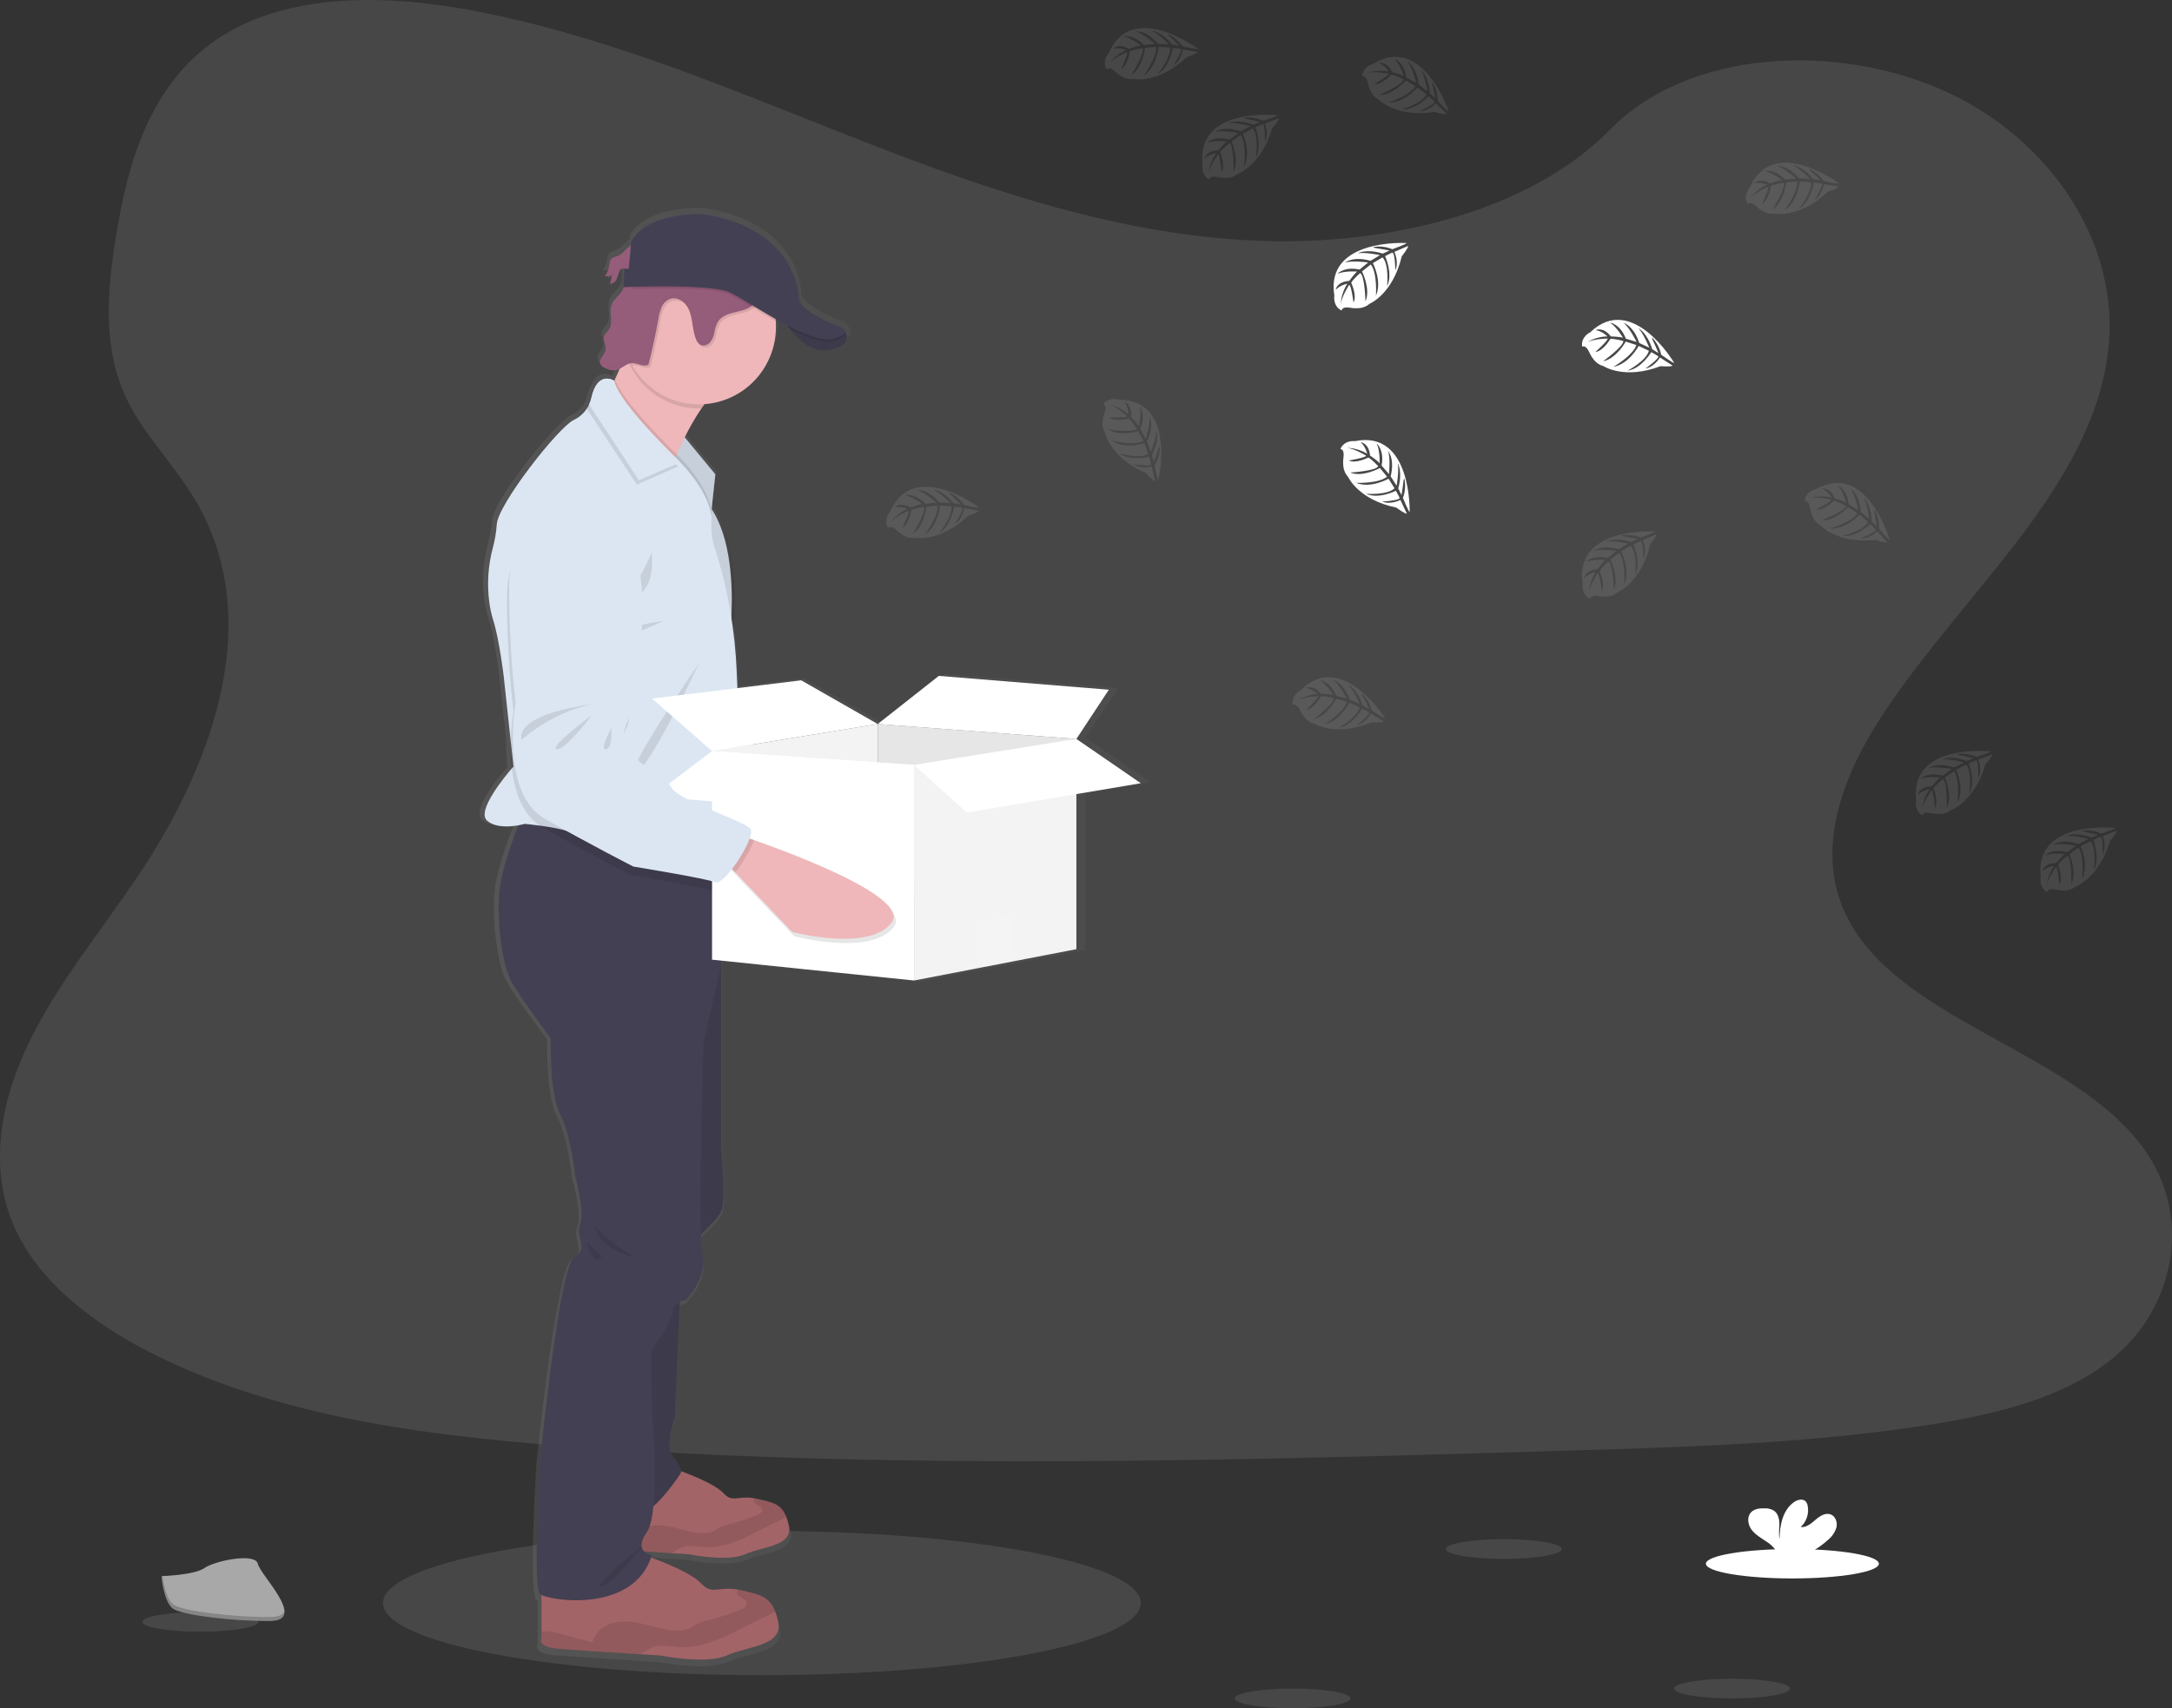 <svg width="178" height="140" viewBox="0 0 178 140" fill="none" xmlns="http://www.w3.org/2000/svg">
<rect x="0" y="0" width="178" height="140" fill="#333333" stroke="none"/>
<g clip-path="url(#clip0_186_2030)">
<path opacity="0.1" d="M62.44 137.288C79.588 137.288 93.489 134.641 93.489 131.376C93.489 128.11 79.588 125.463 62.44 125.463C45.291 125.463 31.39 128.11 31.39 131.376C31.39 134.641 45.291 137.288 62.44 137.288Z" fill="white"/>
<path opacity="0.1" d="M103.418 19.744C92.007 19.347 81.138 15.643 70.76 11.592C60.382 7.54 50.103 3.053 38.965 0.907C31.801 -0.474 23.608 -0.671 17.837 3.186C12.281 6.908 10.486 13.315 9.522 19.264C8.795 23.741 8.368 28.453 10.357 32.645C11.74 35.555 14.191 38.001 15.887 40.789C21.788 50.487 17.616 62.446 11.223 71.916C8.226 76.357 4.743 80.6 2.428 85.323C0.113 90.047 -0.957 95.477 1.069 100.308C3.075 105.093 7.859 108.681 13.041 111.206C23.565 116.337 35.962 117.804 48.059 118.637C74.83 120.477 101.741 119.681 128.582 118.882C138.516 118.588 148.492 118.288 158.263 116.745C163.69 115.887 169.292 114.526 173.233 111.24C178.233 107.07 179.473 100.009 176.121 94.78C170.5 86.007 154.963 83.829 151.029 74.417C148.867 69.234 151.087 63.464 154.231 58.659C160.973 48.349 172.274 39.305 172.868 27.523C173.277 19.431 167.844 11.326 159.445 7.496C150.641 3.482 138.431 3.987 131.939 10.631C125.248 17.465 113.495 20.097 103.418 19.744Z" fill="white"/>
<path d="M94.351 64.112L88.951 60.452L91.675 56.376L77.411 55.232L72.285 59.217L65.869 55.601L60.518 56.248L60.454 54.83C60.388 53.352 60.24 51.879 60.012 50.417C60.035 49.974 60.05 49.465 60.049 48.912C60.049 46.582 59.735 43.493 58.356 41.433L58.673 38.566L56.099 35.508C56.513 34.681 56.984 33.883 57.51 33.123C57.598 32.995 57.686 32.871 57.781 32.751C61.122 32.508 63.758 29.747 63.758 26.37C63.758 26.214 63.758 26.058 63.741 25.904C63.741 25.842 63.728 25.778 63.721 25.716C64.047 25.894 64.377 26.071 64.707 26.248C64.769 26.337 64.839 26.425 64.917 26.53L64.933 26.549L65.031 26.672L65.063 26.709C65.098 26.751 65.135 26.792 65.172 26.835L65.197 26.863C65.291 26.968 65.389 27.074 65.495 27.179C65.508 27.189 65.519 27.2 65.53 27.212L65.663 27.336L65.7 27.37C65.812 27.471 65.932 27.569 66.052 27.661L66.091 27.689L66.243 27.794L66.292 27.826C66.35 27.861 66.41 27.898 66.468 27.932L66.49 27.944C66.558 27.981 66.629 28.017 66.699 28.05L66.735 28.065C66.795 28.091 66.853 28.116 66.911 28.139L66.966 28.159C67.027 28.18 67.087 28.199 67.151 28.217L67.189 28.228C67.267 28.247 67.345 28.263 67.424 28.276H67.433C67.507 28.288 67.583 28.296 67.659 28.299H67.71C67.777 28.302 67.845 28.302 67.912 28.299H67.957C68.041 28.294 68.125 28.284 68.209 28.268C68.603 28.216 68.982 28.08 69.319 27.868C69.405 27.81 69.482 27.739 69.545 27.657C69.898 27.193 69.51 26.684 69.51 26.684C69.372 26.354 68.48 26.122 68.48 26.122C68.48 26.122 65.659 24.938 65.659 23.995C65.659 23.053 64.954 18.161 57.674 17.043C57.674 17.043 52.938 16.775 51.606 19.324L51.578 19.621C51.187 19.868 50.862 20.362 50.476 20.508C50.309 20.544 50.149 20.603 49.998 20.685V20.651C49.954 20.69 49.917 20.738 49.891 20.791C49.808 20.957 49.758 21.138 49.745 21.323C49.705 21.549 49.627 21.767 49.514 21.966C49.482 22.023 49.447 22.077 49.408 22.129L49.378 22.177C49.583 22.193 49.788 22.16 49.977 22.08C49.947 22.322 49.888 22.56 49.801 22.789C49.913 22.792 50.024 22.763 50.12 22.706C50.216 22.648 50.294 22.563 50.344 22.462V22.448L50.367 22.416C50.411 22.334 50.448 22.248 50.476 22.159L50.457 22.181C50.492 22.066 50.524 21.948 50.563 21.835C50.581 21.771 50.61 21.711 50.649 21.658C50.696 21.61 50.754 21.574 50.817 21.553C50.88 21.532 50.948 21.526 51.014 21.535L50.942 23.072H50.974C50.931 23.184 50.879 23.292 50.818 23.395C50.568 23.802 50.113 24.081 49.946 24.527C49.873 24.743 49.846 24.971 49.864 25.197C49.864 25.33 49.88 25.465 49.891 25.598V25.587C49.916 25.942 49.923 26.278 49.732 26.564C49.602 26.759 49.392 26.906 49.32 27.127C49.3 27.189 49.291 27.254 49.293 27.319C49.307 27.513 49.348 27.704 49.413 27.887C49.414 27.884 49.414 27.88 49.413 27.877C49.457 28.012 49.467 28.155 49.443 28.295C49.364 28.65 48.935 28.946 48.956 29.284C48.955 29.329 48.962 29.373 48.976 29.415C49.058 29.581 49.201 29.707 49.374 29.77C49.646 29.925 49.958 29.994 50.27 29.968C50.387 29.947 50.5 29.908 50.605 29.853C50.482 30.138 50.355 30.42 50.226 30.688C50.207 30.73 50.185 30.773 50.164 30.815C50.164 30.815 49.075 30.083 48.456 31.576C48.275 31.886 48.146 32.223 48.073 32.575C48.042 32.716 47.998 32.854 47.943 32.986C47.668 33.454 47.257 33.825 46.765 34.05C45.502 34.631 40.403 41.024 40.313 42.679C40.269 43.325 40.16 43.965 39.989 44.59C39.587 46.06 39.484 47.596 39.686 49.107C39.749 49.596 39.853 50.078 39.998 50.548C40.539 52.202 40.901 55.287 40.901 55.287L41.486 60.643C41.464 61.383 41.496 62.122 41.581 62.857C40.983 63.543 38.584 66.401 39.501 67.18C40.206 67.793 41.44 67.692 42.133 67.566C41.549 69.017 40.631 71.541 40.509 73.275C40.333 75.839 40.811 79.237 41.567 80.541C42.323 81.845 44.845 85.192 44.845 85.192C44.845 85.192 44.727 89.782 45.628 91.45C46.529 93.117 46.892 96.577 46.892 96.577C46.892 96.577 47.733 99.498 47.311 100.572C46.89 101.646 48.093 102.539 46.83 103.253C45.568 103.967 43.953 120.065 43.953 120.065C43.953 120.065 43.302 130.616 43.953 131.153C43.987 131.178 44.025 131.2 44.064 131.218V134.763C44.064 134.763 43.612 135.507 45.448 135.658C46.705 135.759 50.268 135.988 52.382 136.121L54.02 136.223C54.02 136.223 57.899 137 59.613 136.223C61.327 135.447 64.365 135.465 63.913 133.414C63.854 133.135 63.773 132.861 63.674 132.594C63.178 131.321 62.337 131.176 60.787 130.821C60.697 130.802 60.611 130.784 60.532 130.77C58.899 130.485 58.363 131.249 57.448 130.254C56.653 129.395 54.121 128.432 53.259 128.128C53.28 128.064 53.306 128.002 53.327 127.936C53.083 127.894 52.856 127.783 52.673 127.615L55.01 127.764L56.401 127.851C56.401 127.851 59.698 128.512 61.161 127.851C62.625 127.19 65.199 127.208 64.814 125.466C64.764 125.228 64.696 124.995 64.612 124.767C64.19 123.686 63.474 123.567 62.157 123.268C62.082 123.252 62.011 123.236 61.941 123.224C60.553 122.981 60.098 123.629 59.32 122.786C58.654 122.066 56.55 121.26 55.794 120.985C55.794 120.592 55.265 120.032 54.932 119.47C54.541 118.814 55.263 116.519 55.263 116.519L55.676 106.996C55.833 106.926 55.999 106.878 56.17 106.854C56.17 106.854 58.035 105.064 57.614 103.157C57.528 102.581 57.483 101.998 57.48 101.415C58.093 100.843 58.938 99.997 59.178 99.476C59.569 98.627 59.178 94.514 59.178 94.514V78.785L62.298 79.102L65.13 79.394L65.992 79.483L68.824 79.77L75.332 80.431L81.196 79.315L83.733 78.832L88.951 77.84V65.008L94.351 64.112ZM51.398 21.592L51.035 21.553C51.155 21.559 51.282 21.582 51.398 21.592Z" fill="url(#paint0_linear_186_2030)"/>
<path d="M81.693 72.443C79.93 74.979 73.592 73.636 73.592 73.636L68.679 69.015L68.018 68.39L69.127 66.022C69.127 66.022 69.48 66.119 70.085 66.293C73.26 67.22 83.181 70.311 81.693 72.443Z" fill="#EFB7B9"/>
<path opacity="0.1" d="M70.081 66.293C69.864 67.052 69.27 68.188 68.679 69.015L68.018 68.39L69.127 66.022C69.127 66.022 69.483 66.119 70.081 66.293Z" fill="black"/>
<path d="M53.234 39.592C53.234 39.592 48.706 41.61 48.928 46.567C49.088 49.761 49.434 52.942 49.965 56.095C49.965 56.095 49.039 63.555 52.894 65.478C56.748 67.401 60.315 68.982 60.315 68.982C60.315 68.982 66.345 69.634 67.094 69.903C67.844 70.173 70.185 66.054 69.753 65.412C69.321 64.771 63.786 63.426 63.081 62.355C62.376 61.285 60.745 60.623 60.745 60.623C60.745 60.623 59.061 59.599 58.947 58.674C58.832 57.749 59.276 57.059 59.389 56.654C59.502 56.248 59.788 52.329 59.788 52.329C59.788 52.329 61.688 38.381 53.234 39.592Z" fill="#DCE6F2"/>
<path opacity="0.1" d="M56.222 55.892C56.222 55.892 50.011 56.937 50.612 59.123C50.612 59.123 52.867 56.764 56.222 55.892Z" fill="black"/>
<path opacity="0.1" d="M56.27 56.776C56.27 56.776 52.855 59.578 53.523 59.721C54.191 59.865 56.27 56.776 56.27 56.776Z" fill="black"/>
<path opacity="0.1" d="M57.912 57.752C57.912 57.752 56.997 59.636 57.559 59.509C58.121 59.381 57.912 57.752 57.912 57.752Z" fill="black"/>
<path opacity="0.1" d="M70.31 66.494L69.933 66.386C70.04 66.031 70.07 65.744 69.982 65.611C69.55 64.969 64.019 63.626 63.316 62.554C62.612 61.482 60.98 60.822 60.98 60.822C60.98 60.822 59.296 59.798 59.181 58.873C59.066 57.948 59.511 57.258 59.624 56.852C59.736 56.447 60.022 52.526 60.022 52.526C60.022 52.526 61.918 38.58 53.463 39.79C53.463 39.79 48.935 41.811 49.156 46.768C49.316 49.962 49.662 53.143 50.194 56.296C50.194 56.296 49.269 63.755 53.123 65.678C56.977 67.601 60.544 69.182 60.544 69.182C60.544 69.182 66.572 69.833 67.323 70.104C67.607 70.207 68.12 69.677 68.623 68.948L68.909 69.216L73.821 73.835C73.821 73.835 80.159 75.18 81.923 72.644C83.412 70.51 73.493 67.419 70.31 66.494Z" fill="black"/>
<path d="M50.628 20.986C50.455 21.02 50.29 21.084 50.139 21.176C49.963 21.323 49.963 21.575 49.919 21.794C49.867 22.1 49.747 22.39 49.566 22.641C49.767 22.656 49.968 22.623 50.154 22.544C50.123 22.787 50.064 23.025 49.977 23.253C50.087 23.256 50.196 23.227 50.289 23.169C50.383 23.111 50.458 23.028 50.506 22.929C50.599 22.729 50.673 22.52 50.727 22.306C50.743 22.242 50.772 22.182 50.811 22.129C50.974 21.936 51.275 22.023 51.525 22.048C51.734 22.065 51.943 22.027 52.132 21.936C52.32 21.845 52.481 21.705 52.597 21.53C52.864 21.124 52.88 20.086 52.245 19.976C51.582 19.866 51.169 20.784 50.628 20.986Z" fill="#965D7B"/>
<g opacity="0.1">
<path opacity="0.1" d="M50.123 21.393C50.139 21.307 50.149 21.216 50.169 21.129C50.001 21.276 49.992 21.526 49.948 21.748C49.926 21.876 49.891 22.001 49.844 22.122C49.983 21.899 50.078 21.652 50.123 21.393Z" fill="black"/>
<path opacity="0.1" d="M50.178 22.857C50.266 22.629 50.325 22.391 50.355 22.148C50.178 22.223 49.987 22.256 49.796 22.246C49.74 22.371 49.672 22.489 49.593 22.6C49.793 22.616 49.994 22.583 50.178 22.505C50.149 22.747 50.09 22.986 50.002 23.214C50.112 23.216 50.22 23.187 50.314 23.13C50.408 23.072 50.483 22.989 50.531 22.889C50.575 22.809 50.61 22.724 50.637 22.636C50.585 22.709 50.516 22.767 50.436 22.806C50.356 22.844 50.267 22.862 50.178 22.857Z" fill="black"/>
<path opacity="0.1" d="M51.726 21.652C51.476 21.627 51.173 21.54 51.01 21.733C50.972 21.787 50.943 21.847 50.926 21.911C50.91 21.957 50.896 22.005 50.883 22.052C51.051 21.92 51.322 21.991 51.55 22.014C51.758 22.031 51.967 21.992 52.156 21.901C52.344 21.81 52.505 21.67 52.622 21.496C52.675 21.41 52.715 21.316 52.74 21.218C52.619 21.368 52.464 21.486 52.287 21.562C52.11 21.638 51.918 21.669 51.726 21.652Z" fill="black"/>
</g>
<path d="M55.935 35.623L58.624 38.874L58.273 42.154L55.023 37.041L55.935 35.623Z" fill="#DCE6F2"/>
<path opacity="0.1" d="M58.622 38.874L58.292 41.959L58.271 42.154L55.339 37.539L55.023 37.041L55.115 36.898L55.933 35.623L56.115 35.843L58.622 38.874Z" fill="black"/>
<path d="M60.019 31.223C59.109 31.485 58.24 32.385 57.483 33.479C56.972 34.233 56.515 35.023 56.115 35.843C55.866 36.343 55.648 36.823 55.466 37.241L55.339 37.539C55.032 38.268 54.861 38.755 54.861 38.755C54.861 38.755 47.897 33.491 48.999 33.137C49.369 33.018 49.856 32.221 50.337 31.216L50.397 31.088C50.702 30.443 51.002 29.723 51.268 29.046C51.813 27.655 52.217 26.446 52.217 26.446C52.217 26.446 62.796 30.425 60.019 31.223Z" fill="#EFB7B9"/>
<path d="M64.185 26.15C64.185 26.15 65.793 29.075 67.953 28.676C70.113 28.277 69.224 27.106 69.224 27.106L64.185 26.15Z" fill="#444053"/>
<path d="M61.069 127.376C59.645 128.03 56.423 127.376 56.423 127.376L55.066 127.291C53.303 127.177 50.351 126.986 49.307 126.901C47.784 126.775 48.158 126.148 48.158 126.148V122.357L55.549 120.475C55.549 120.475 58.471 121.48 59.271 122.357C60.031 123.193 60.475 122.55 61.831 122.791C61.898 122.803 61.969 122.818 62.043 122.835C63.33 123.131 64.028 123.248 64.441 124.321C64.524 124.546 64.59 124.777 64.64 125.012C65.021 126.738 62.492 126.726 61.069 127.376Z" fill="#A36468"/>
<path opacity="0.1" d="M64.441 124.321C64.176 124.487 63.897 124.63 63.608 124.749C62.639 125.194 61.717 125.737 60.736 126.157C59.756 126.577 58.7 126.876 57.638 126.796C57.083 126.756 56.515 126.619 55.984 126.779C55.656 126.906 55.347 127.078 55.066 127.291C53.303 127.177 50.351 126.986 49.307 126.901C47.784 126.775 48.158 126.148 48.158 126.148V125.705C48.212 125.705 48.274 125.689 48.345 125.683C48.709 125.678 49.073 125.732 49.42 125.845C50.185 126.054 50.947 126.259 51.712 126.465C51.775 126.226 51.886 126.003 52.037 125.809C52.189 125.614 52.378 125.453 52.594 125.334C53.031 125.101 53.521 124.988 54.015 125.006C55.202 125.022 56.325 125.588 57.51 125.644C57.841 125.675 58.174 125.619 58.478 125.481C58.64 125.4 58.783 125.281 58.941 125.191C59.195 125.067 59.464 124.976 59.74 124.92C60.517 124.725 61.28 124.478 62.023 124.179C62.235 124.095 62.482 123.945 62.454 123.718C62.416 123.417 61.946 123.381 61.822 123.105C61.801 123.055 61.791 123.001 61.793 122.946C61.795 122.892 61.81 122.839 61.837 122.791C61.904 122.803 61.974 122.818 62.048 122.835C63.33 123.131 64.028 123.248 64.441 124.321Z" fill="black"/>
<path d="M59.564 135.67C57.889 136.44 54.098 135.67 54.098 135.67L52.502 135.576C50.436 135.443 46.955 135.222 45.726 135.117C43.933 134.969 44.374 134.231 44.374 134.231V129.763L53.072 127.548C53.072 127.548 56.51 128.73 57.452 129.763C58.345 130.747 58.862 129.99 60.465 130.274C60.544 130.288 60.627 130.306 60.713 130.325C62.228 130.68 63.05 130.812 63.534 132.074C63.633 132.339 63.711 132.611 63.769 132.888C64.206 134.919 61.239 134.903 59.564 135.67Z" fill="#A36468"/>
<path opacity="0.1" d="M63.531 132.074C63.219 132.27 62.892 132.439 62.552 132.579C61.412 133.102 60.325 133.74 59.172 134.234C58.019 134.729 56.776 135.08 55.526 134.988C54.874 134.94 54.206 134.775 53.587 134.966C53.199 135.118 52.834 135.323 52.502 135.576C50.436 135.443 46.955 135.222 45.726 135.117C43.933 134.968 44.374 134.231 44.374 134.231V133.71C44.447 133.698 44.52 133.69 44.594 133.685C45.024 133.677 45.452 133.741 45.86 133.875L48.556 134.605C48.631 134.323 48.763 134.06 48.943 133.831C49.122 133.602 49.347 133.413 49.602 133.274C50.116 132.999 50.693 132.865 51.275 132.888C52.672 132.907 53.992 133.572 55.387 133.639C55.775 133.675 56.166 133.609 56.522 133.449C56.715 133.352 56.875 133.212 57.069 133.107C57.367 132.961 57.683 132.853 58.009 132.788C58.918 132.558 59.811 132.266 60.682 131.916C60.93 131.817 61.221 131.64 61.188 131.374C61.144 131.02 60.59 130.977 60.444 130.651C60.419 130.592 60.408 130.528 60.411 130.465C60.414 130.401 60.431 130.338 60.461 130.282C60.541 130.296 60.623 130.314 60.71 130.334C62.224 130.674 63.046 130.812 63.531 132.074Z" fill="black"/>
<path d="M55.773 105.011L55.302 116.147C55.302 116.147 54.597 118.421 54.98 119.071C55.362 119.721 56.007 120.37 55.773 120.755C55.538 121.139 52.717 125.297 51.806 123.702C50.894 122.107 49.995 115.195 49.995 115.195L50.836 106.658L55.773 105.011Z" fill="#444053"/>
<path d="M57.815 77.267L59.123 79.025V94.317C59.123 94.317 59.505 98.393 59.123 99.235C58.74 100.077 56.801 101.76 56.801 101.76L55.17 93.342L55.523 84.436L57.815 77.267Z" fill="#444053"/>
<path opacity="0.1" d="M55.773 105.011L55.302 116.147C55.302 116.147 54.597 118.421 54.98 119.071C55.362 119.721 56.007 120.37 55.773 120.755C55.538 121.139 52.717 125.297 51.806 123.702C50.894 122.107 49.995 115.195 49.995 115.195L50.836 106.658L55.773 105.011Z" fill="black"/>
<path opacity="0.1" d="M57.815 77.267L59.123 79.025V94.317C59.123 94.317 59.505 98.393 59.123 99.235C58.74 100.077 56.801 101.76 56.801 101.76L55.17 93.342L55.523 84.436L57.815 77.267Z" fill="black"/>
<path d="M59.123 70.745V79.017L57.654 85.455C57.654 85.455 57.183 100.993 57.594 102.883C58.005 104.772 56.184 106.546 56.184 106.546C56.184 106.546 55.126 106.665 55.126 107.491C55.126 108.316 53.363 110.681 53.363 110.681L53.421 115.289C53.421 115.289 54.186 123.915 53.01 125.568C51.834 127.222 53.421 127.459 53.421 127.459C51.952 132.303 44.899 131.181 44.263 130.649C43.626 130.118 44.263 119.661 44.263 119.661C44.263 119.661 45.839 103.71 47.073 103.001C48.308 102.292 47.133 101.406 47.544 100.343C47.955 99.279 47.133 96.385 47.133 96.385C47.133 96.385 46.781 92.958 45.899 91.304C45.017 89.65 45.134 85.101 45.134 85.101C45.134 85.101 42.665 81.792 41.932 80.493C41.198 79.194 40.726 75.826 40.902 73.285C41.022 71.568 41.92 69.067 42.489 67.628C42.762 66.938 42.96 66.492 42.96 66.492L43.127 66.536L52.758 69.07L59.123 70.745Z" fill="#444053"/>
<path opacity="0.1" d="M60.019 31.223C59.109 31.485 58.239 32.386 57.483 33.479H57.286C56.177 33.48 55.088 33.186 54.128 32.628C53.168 32.07 52.372 31.268 51.82 30.301C51.589 29.901 51.403 29.476 51.266 29.034C51.811 27.643 52.215 26.434 52.215 26.434C52.215 26.434 62.796 30.425 60.019 31.223Z" fill="black"/>
<path d="M63.589 26.792C63.591 27.762 63.371 28.719 62.946 29.59C62.522 30.46 61.904 31.222 61.141 31.815C60.378 32.408 59.489 32.817 58.544 33.011C57.599 33.204 56.622 33.177 55.688 32.931C54.755 32.686 53.89 32.228 53.161 31.593C52.431 30.959 51.856 30.164 51.481 29.271C51.105 28.378 50.938 27.41 50.992 26.442C51.047 25.474 51.322 24.531 51.797 23.687C51.988 23.344 52.211 23.02 52.463 22.719C52.879 22.221 53.368 21.79 53.913 21.44C54.833 20.852 55.889 20.514 56.978 20.459C58.067 20.404 59.152 20.634 60.126 21.127C61.1 21.619 61.93 22.358 62.536 23.269C63.141 24.181 63.501 25.235 63.58 26.328C63.584 26.484 63.589 26.638 63.589 26.792Z" fill="#EFB7B9"/>
<path opacity="0.1" d="M58.292 41.959L58.271 42.154L55.339 37.546C55.032 38.275 54.861 38.762 54.861 38.762C54.861 38.762 47.897 33.491 48.999 33.137C49.369 33.018 49.856 32.22 50.337 31.215L50.397 31.088C50.908 32.619 53.879 35.68 55.115 36.906C55.258 37.048 55.376 37.165 55.468 37.25L55.657 37.427L55.755 37.527C56.205 37.993 58.102 40.049 58.292 41.959Z" fill="black"/>
<path d="M60.484 57.595L60.163 67.975L60.107 69.824C60.107 69.824 56.305 69.469 52.758 69.079C49.901 68.766 47.209 68.427 46.795 68.229C46.266 67.979 45.132 67.785 44.238 67.663C43.547 67.569 43.004 67.52 43.004 67.52C43.004 67.52 42.801 67.58 42.489 67.637C41.809 67.761 40.613 67.862 39.917 67.254C39.026 66.476 41.366 63.649 41.95 62.97L42.078 62.823L41.858 60.776L41.285 55.468C41.285 55.468 40.932 52.411 40.403 50.771C40.262 50.305 40.16 49.828 40.098 49.345C39.902 47.847 40.002 46.326 40.395 44.868C40.562 44.248 40.668 43.614 40.712 42.973C40.8 41.334 45.781 34.998 47.015 34.422C47.57 34.162 48.017 33.714 48.278 33.156C48.364 32.981 48.428 32.796 48.47 32.605C48.999 30.301 50.337 31.216 50.337 31.216C50.66 33.018 55.655 37.789 55.655 37.789L55.754 37.889C56.249 38.399 58.456 40.795 58.3 42.84C58.268 43.602 58.381 44.362 58.633 45.081C59.649 48.296 60.233 51.634 60.37 55.005L60.484 57.595Z" fill="#DCE6F2"/>
<path opacity="0.1" d="M53.407 45.268C53.407 45.268 52.172 48.281 51.247 48.768C50.321 49.256 53.847 49.796 53.407 45.268Z" fill="black"/>
<path opacity="0.1" d="M54.332 50.895C54.332 50.895 51.511 51.25 51.511 51.782C51.511 52.313 54.332 50.895 54.332 50.895Z" fill="black"/>
<path opacity="0.1" d="M57.286 54.352C57.286 54.352 53.186 63.124 52.04 63.39C50.894 63.656 57.286 54.352 57.286 54.352Z" fill="black"/>
<path opacity="0.1" d="M55.577 38.234L52.187 39.716L48.094 33.502C48.18 33.327 48.245 33.142 48.286 32.951C48.815 30.647 50.154 31.561 50.154 31.561C50.476 33.364 55.471 38.135 55.471 38.135L55.577 38.234Z" fill="black"/>
<path d="M55.754 37.88L52.363 39.361L48.271 33.148C48.357 32.972 48.421 32.787 48.463 32.596C48.992 30.292 50.33 31.207 50.33 31.207C50.653 33.009 55.648 37.78 55.648 37.78L55.754 37.88Z" fill="#DCE6F2"/>
<path opacity="0.1" d="M60.107 69.824C60.107 69.824 56.305 69.469 52.758 69.079L59.123 70.754V72.704C58.844 72.957 58.603 73.088 58.446 73.021C57.712 72.711 51.726 71.736 51.726 71.736C51.726 71.736 48.249 69.964 44.497 67.837C44.406 67.786 44.318 67.731 44.233 67.67C43.795 67.372 43.418 66.992 43.122 66.552C42.429 65.544 42.091 64.248 41.944 62.977C41.862 62.249 41.831 61.516 41.853 60.783C41.871 59.952 41.946 59.124 42.078 58.304C41.715 55.127 41.539 51.931 41.549 48.733C41.593 43.771 46.222 41.998 46.222 41.998C54.729 41.245 52.091 55.069 52.091 55.069C52.091 55.069 51.599 58.968 51.465 59.367C51.331 59.766 50.85 60.431 50.915 61.361C50.981 62.291 52.606 63.404 52.606 63.404C52.606 63.404 54.193 64.152 54.847 65.26C55.323 66.077 58.416 67.185 60.163 67.975L60.107 69.824Z" fill="black"/>
<path opacity="0.1" d="M62.956 22.857C62.959 23.149 62.899 23.438 62.78 23.704C62.689 23.922 62.584 24.133 62.466 24.335C62.28 24.709 62.017 25.038 61.694 25.3C61.286 25.592 60.772 25.674 60.283 25.792C59.795 25.911 59.287 26.101 59.008 26.519C58.857 26.788 58.756 27.082 58.71 27.387C58.664 27.692 58.542 27.981 58.358 28.227C58.261 28.348 58.128 28.433 57.979 28.468C57.83 28.505 57.672 28.489 57.532 28.426C57.385 28.326 57.273 28.181 57.213 28.013C57.012 27.558 56.961 27.052 56.88 26.561C56.799 26.071 56.684 25.566 56.385 25.17C56.085 24.775 55.554 24.515 55.084 24.669C54.926 24.73 54.782 24.822 54.661 24.94C54.54 25.058 54.444 25.2 54.378 25.356C54.248 25.67 54.158 25.998 54.112 26.335C53.893 27.538 53.635 28.733 53.338 29.922C53.329 29.971 53.309 30.017 53.28 30.056C53.233 30.104 53.17 30.13 53.103 30.131C52.709 30.184 52.329 29.906 51.931 29.936C51.89 29.939 51.849 29.945 51.809 29.956C51.165 28.83 50.88 27.533 50.994 26.239C51.108 24.946 51.615 23.719 52.446 22.724L52.477 22.716C52.743 22.621 52.983 22.468 53.183 22.269C53.437 22.013 53.673 21.739 53.888 21.448L54.029 21.271C54.434 20.78 54.896 20.34 55.404 19.958C55.543 19.844 55.702 19.757 55.873 19.703C56.02 19.674 56.17 19.669 56.318 19.689C56.927 19.762 57.541 19.785 58.153 19.758C58.58 19.69 59.01 19.646 59.442 19.627C60.558 19.658 61.51 20.451 62.215 21.319C62.595 21.764 62.933 22.276 62.956 22.857Z" fill="black"/>
<path d="M50.974 23.855C50.728 24.259 50.286 24.534 50.12 24.977C49.877 25.62 50.288 26.422 49.91 26.996C49.785 27.189 49.579 27.332 49.508 27.554C49.388 27.928 49.716 28.327 49.632 28.711C49.547 29.096 49.043 29.42 49.177 29.796C49.256 29.96 49.395 30.087 49.565 30.151C49.832 30.305 50.139 30.373 50.446 30.347C50.928 30.267 51.286 29.793 51.774 29.757C52.171 29.729 52.55 30.005 52.945 29.954C53.011 29.951 53.074 29.924 53.121 29.878C53.151 29.838 53.171 29.792 53.179 29.743C53.475 28.555 53.734 27.36 53.955 26.156C54 25.819 54.089 25.49 54.219 25.177C54.285 25.021 54.382 24.88 54.503 24.762C54.624 24.644 54.767 24.551 54.925 24.49C55.396 24.337 55.925 24.596 56.226 24.991C56.528 25.387 56.642 25.892 56.723 26.383C56.804 26.873 56.855 27.379 57.055 27.834C57.115 28.003 57.228 28.148 57.376 28.249C57.64 28.403 57.996 28.281 58.199 28.05C58.385 27.804 58.506 27.514 58.552 27.208C58.598 26.904 58.699 26.61 58.85 26.342C59.128 25.924 59.638 25.734 60.124 25.615C60.611 25.496 61.124 25.413 61.535 25.121C61.858 24.859 62.121 24.531 62.307 24.158C62.568 23.701 62.812 23.205 62.79 22.678C62.767 22.104 62.429 21.592 62.067 21.145C61.362 20.277 60.408 19.485 59.292 19.455C58.86 19.473 58.43 19.517 58.003 19.586C57.391 19.613 56.777 19.59 56.168 19.515C56.02 19.497 55.87 19.502 55.724 19.531C55.552 19.583 55.393 19.67 55.256 19.786C54.747 20.167 54.285 20.607 53.879 21.098C53.617 21.446 53.334 21.778 53.029 22.09C52.83 22.29 52.589 22.443 52.324 22.538C52.148 22.588 51.971 22.553 51.804 22.608C51.284 22.772 51.215 23.455 50.974 23.855Z" fill="#965D7B"/>
<path opacity="0.1" d="M67.953 28.674C66.542 28.935 65.373 27.788 64.726 26.951C64.528 26.697 64.347 26.43 64.185 26.15L69.027 27.068L69.222 27.106C69.222 27.106 70.113 28.277 67.953 28.674Z" fill="black"/>
<g opacity="0.1">
<path opacity="0.1" d="M49.632 28.204C49.652 27.973 49.617 27.739 49.53 27.524C49.53 27.542 49.514 27.559 49.508 27.577C49.432 27.815 49.535 28.061 49.6 28.307C49.614 28.274 49.625 28.24 49.632 28.204Z" fill="black"/>
<path opacity="0.1" d="M50.051 25.303C50.033 25.548 50.038 25.794 50.066 26.039C50.084 25.794 50.079 25.547 50.051 25.303Z" fill="black"/>
<path opacity="0.1" d="M62.297 23.646C62.111 24.02 61.848 24.348 61.524 24.61C61.117 24.903 60.604 24.984 60.114 25.103C59.624 25.222 59.118 25.411 58.839 25.83C58.688 26.099 58.587 26.393 58.541 26.698C58.495 27.004 58.374 27.293 58.188 27.54C57.986 27.77 57.63 27.894 57.365 27.738C57.217 27.638 57.105 27.492 57.044 27.324C56.845 26.868 56.792 26.365 56.713 25.872C56.633 25.379 56.515 24.876 56.215 24.481C55.916 24.086 55.385 23.825 54.914 23.979C54.757 24.041 54.613 24.133 54.492 24.251C54.371 24.369 54.275 24.511 54.209 24.667C54.078 24.98 53.989 25.309 53.944 25.645C53.725 26.849 53.466 28.045 53.169 29.232C53.16 29.281 53.14 29.328 53.111 29.367C53.063 29.414 53 29.441 52.934 29.443C52.539 29.495 52.16 29.218 51.763 29.247C51.275 29.282 50.917 29.757 50.436 29.835C50.129 29.863 49.821 29.794 49.554 29.638C49.432 29.585 49.322 29.507 49.231 29.408C49.19 29.467 49.163 29.535 49.152 29.607C49.14 29.678 49.145 29.752 49.166 29.821C49.244 29.986 49.383 30.113 49.554 30.175C49.821 30.331 50.129 30.4 50.436 30.372C50.917 30.294 51.275 29.819 51.763 29.784C52.16 29.755 52.539 30.032 52.934 29.98C53 29.978 53.063 29.951 53.111 29.904C53.14 29.865 53.16 29.818 53.169 29.769C53.465 28.588 53.724 27.392 53.944 26.182C53.989 25.846 54.078 25.517 54.209 25.204C54.275 25.048 54.371 24.906 54.492 24.788C54.613 24.67 54.757 24.578 54.914 24.516C55.385 24.362 55.914 24.623 56.215 25.018C56.517 25.413 56.632 25.918 56.713 26.409C56.794 26.9 56.845 27.405 57.044 27.861C57.105 28.03 57.217 28.175 57.365 28.275C57.63 28.43 57.986 28.307 58.188 28.077C58.374 27.83 58.495 27.541 58.541 27.235C58.587 26.93 58.688 26.636 58.839 26.367C59.118 25.948 59.627 25.76 60.114 25.64C60.6 25.519 61.114 25.44 61.524 25.147C61.848 24.885 62.111 24.556 62.297 24.183C62.558 23.728 62.801 23.231 62.78 22.705C62.776 22.637 62.769 22.57 62.759 22.503C62.673 22.909 62.517 23.296 62.297 23.646Z" fill="black"/>
</g>
<path opacity="0.1" d="M62.787 23.699C63.239 24.507 63.507 25.406 63.572 26.331C62.001 25.445 60.523 24.472 59.777 24.134C58.478 23.543 53.618 23.632 51.792 23.687C51.983 23.344 52.206 23.02 52.458 22.719C52.876 22.221 53.366 21.789 53.913 21.44C54.637 20.978 55.447 20.669 56.294 20.533C57.14 20.396 58.006 20.435 58.837 20.646C59.669 20.857 60.449 21.236 61.129 21.761C61.81 22.285 62.377 22.944 62.796 23.696L62.787 23.699Z" fill="black"/>
<path opacity="0.1" d="M68.394 27.923C67.546 28.185 66.162 27.678 64.726 26.951C64.528 26.697 64.347 26.43 64.185 26.15L69.027 27.068C69.348 27.288 69.429 27.602 68.394 27.923Z" fill="black"/>
<path d="M57.661 17.555C57.661 17.555 53.033 17.289 51.732 19.815L51.522 22.053L51.169 22.014L51.099 23.537C51.099 23.537 58.173 23.226 59.782 23.956C61.392 24.687 66.394 28.366 68.399 27.746C70.404 27.125 68.223 26.549 68.223 26.549C68.223 26.549 65.463 25.374 65.463 24.453C65.463 23.531 64.779 18.663 57.661 17.555Z" fill="#444053"/>
<path opacity="0.1" d="M48.734 100.534C48.734 100.534 51.688 103.414 52.966 103.193C52.966 103.193 49.351 102.882 48.734 100.534Z" fill="black"/>
<path opacity="0.1" d="M48.117 101.869C48.117 101.869 48.382 103.35 49.087 103.205C49.792 103.06 48.117 101.869 48.117 101.869Z" fill="black"/>
<path opacity="0.1" d="M52.745 126.631C52.745 126.631 48.553 129.91 49.26 129.999C49.967 130.087 52.745 126.631 52.745 126.631Z" fill="black"/>
<path d="M58.354 61.558L71.931 59.337V72.257L59.031 71.578L58.354 61.558Z" fill="white"/>
<path opacity="0.05" d="M58.354 61.558L71.931 59.337V72.257L59.031 71.578L58.354 61.558Z" fill="black"/>
<path d="M71.931 59.337L88.212 60.562L87.311 71.805L71.931 72.257V59.337Z" fill="white"/>
<path opacity="0.1" d="M71.931 59.337L88.212 60.562L87.311 71.805L71.931 72.257V59.337Z" fill="black"/>
<path d="M76.936 55.394L71.931 59.337L88.212 60.562L90.873 56.526L76.936 55.394Z" fill="white"/>
<path d="M53.438 57.251L65.661 55.755L71.931 59.337L58.354 61.557L53.438 57.251Z" fill="white"/>
<path d="M74.907 62.692V80.356L68.547 79.701L65.781 79.417L64.938 79.329L62.173 79.043L58.354 78.65V61.558L71.929 62.486L74.907 62.692Z" fill="white"/>
<path d="M88.212 60.562V77.788L83.115 78.772L80.635 79.251L74.907 80.356V62.692L88.212 60.562Z" fill="white"/>
<path opacity="0.05" d="M88.212 60.562V77.788L83.115 78.772L80.635 79.251L74.907 80.356V62.692L88.212 60.562Z" fill="black"/>
<path d="M53.438 65.276L58.354 61.558L74.907 62.692L72.47 66.818L53.438 65.276Z" fill="white"/>
<path opacity="0.1" d="M53.438 65.276L58.354 61.558L74.907 62.692L72.47 66.818L53.438 65.276Z" fill="white"/>
<path d="M88.212 60.562L74.907 62.692L79.237 66.591L93.489 64.188L88.212 60.562Z" fill="white"/>
<path opacity="0.1" d="M88.212 60.562L74.907 62.692L79.237 66.591L93.489 64.188L88.212 60.562Z" fill="white"/>
<path opacity="0.1" d="M83.115 78.772L80.635 79.251V75.569L82.958 74.981L83.115 78.772Z" fill="white"/>
<path opacity="0.1" d="M68.547 77.266V79.701L65.781 79.417V77.266H68.547Z" fill="white"/>
<path opacity="0.1" d="M64.938 78.033V79.329L62.173 79.043V78.033H64.938Z" fill="white"/>
<path opacity="0.1" d="M73.243 75.974C71.347 78.41 65.088 76.727 65.088 76.727L60.437 71.849L59.805 71.188L61.039 68.884C61.039 68.884 61.392 69.001 61.981 69.207C65.098 70.302 74.838 73.923 73.243 75.974Z" fill="black"/>
<path d="M73.066 75.619C71.171 78.056 64.912 76.372 64.912 76.372L60.26 71.495L59.629 70.834L60.863 68.53C60.863 68.53 61.216 68.647 61.805 68.852C64.922 69.948 74.662 73.569 73.066 75.619Z" fill="#EFB7B9"/>
<path opacity="0.1" d="M61.798 68.852C61.54 69.597 60.886 70.699 60.253 71.495L59.622 70.834L60.856 68.53C60.856 68.53 61.211 68.647 61.798 68.852Z" fill="black"/>
<path d="M46.398 41.29C46.398 41.29 41.77 43.062 41.726 48.024C41.715 51.222 41.892 54.418 42.255 57.595C42.255 57.595 40.932 64.994 44.679 67.121C48.426 69.248 51.908 71.02 51.908 71.02C51.908 71.02 57.894 71.995 58.629 72.305C59.364 72.615 61.919 68.627 61.523 67.963C61.126 67.298 55.676 65.659 55.029 64.551C54.382 63.444 52.788 62.697 52.788 62.697C52.788 62.697 51.162 61.583 51.097 60.652C51.032 59.722 51.511 59.057 51.647 58.658C51.783 58.26 52.275 54.36 52.275 54.36C52.275 54.36 54.905 40.528 46.398 41.29Z" fill="#DCE6F2"/>
<path opacity="0.1" d="M48.514 57.719C48.514 57.719 42.255 58.428 42.739 60.643C42.739 60.643 45.118 58.408 48.514 57.719Z" fill="black"/>
<path opacity="0.1" d="M48.514 58.605C48.514 58.605 44.961 61.219 45.614 61.396C46.266 61.574 48.514 58.605 48.514 58.605Z" fill="black"/>
<path opacity="0.1" d="M50.101 59.669C50.101 59.669 49.087 61.501 49.66 61.405C50.233 61.31 50.101 59.669 50.101 59.669Z" fill="black"/>
<path d="M115.271 19.919C115.271 19.919 108.571 19.513 109.354 24.238C109.354 24.238 109.197 25.073 109.95 25.452C109.95 25.452 109.962 25.098 110.638 25.22C110.878 25.261 111.123 25.272 111.366 25.255C111.696 25.233 112.009 25.103 112.258 24.885C112.258 24.885 114.143 24.103 114.876 21.005C114.876 21.005 115.419 20.328 115.405 20.155L114.273 20.642C114.273 20.642 114.66 21.463 114.355 22.145C114.355 22.145 114.319 20.672 114.101 20.706C114.057 20.706 113.513 20.991 113.513 20.991C113.513 20.991 114.178 22.42 113.676 23.46C113.676 23.46 113.866 21.698 113.305 21.094L112.508 21.562C112.508 21.562 113.286 23.038 112.759 24.243C112.759 24.243 112.895 22.395 112.341 21.675L111.618 22.241C111.618 22.241 112.35 23.697 111.904 24.697C111.904 24.697 111.846 22.545 111.461 22.382C111.461 22.382 110.83 22.942 110.735 23.173C110.735 23.173 111.234 24.236 110.923 24.787C110.923 24.787 110.733 23.354 110.571 23.346C110.571 23.346 109.941 24.297 109.876 24.942C109.907 24.34 110.093 23.757 110.417 23.251C110.055 23.32 109.72 23.494 109.455 23.752C109.455 23.752 109.552 23.081 110.572 23.022C110.572 23.022 111.101 22.301 111.232 22.257C111.232 22.257 110.216 22.172 109.601 22.446C109.601 22.446 110.142 21.814 111.419 22.092L112.124 21.507C112.124 21.507 110.788 21.33 110.22 21.526C110.22 21.526 110.872 20.966 112.316 21.374L113.092 20.908C113.092 20.908 111.953 20.66 111.274 20.75C111.274 20.75 111.99 20.362 113.32 20.782L113.875 20.532C113.875 20.532 113.039 20.367 112.796 20.341C112.553 20.314 112.538 20.247 112.538 20.247C113.067 20.158 113.61 20.22 114.106 20.424C114.106 20.424 115.296 19.993 115.271 19.919Z" fill="white"/>
<path opacity="0.1" d="M135.629 43.551C135.629 43.551 128.929 43.145 129.712 47.87C129.712 47.87 129.555 48.705 130.308 49.084C130.308 49.084 130.32 48.729 130.997 48.852C131.238 48.892 131.482 48.904 131.725 48.887C132.051 48.863 132.361 48.734 132.607 48.519C132.607 48.519 134.494 47.735 135.227 44.637C135.227 44.637 135.768 43.962 135.747 43.788L134.615 44.274C134.615 44.274 135.001 45.094 134.698 45.777C134.698 45.777 134.661 44.304 134.444 44.338C134.4 44.338 133.855 44.623 133.855 44.623C133.855 44.623 134.522 46.053 134.019 47.092C134.019 47.092 134.21 45.33 133.647 44.726L132.859 45.188C132.859 45.188 133.637 46.665 133.109 47.87C133.109 47.87 133.245 46.021 132.692 45.302L131.97 45.869C131.97 45.869 132.7 47.324 132.256 48.324C132.256 48.324 132.198 46.172 131.814 46.009C131.814 46.009 131.182 46.569 131.085 46.799C131.085 46.799 131.586 47.863 131.276 48.414C131.276 48.414 131.085 46.98 130.923 46.973C130.923 46.973 130.294 47.923 130.228 48.568C130.26 47.967 130.447 47.384 130.772 46.877C130.408 46.947 130.073 47.121 129.807 47.379C129.807 47.379 129.906 46.707 130.927 46.649C130.927 46.649 131.447 45.927 131.586 45.883C131.586 45.883 130.571 45.798 129.955 46.073C129.955 46.073 130.496 45.44 131.771 45.727L132.477 45.142C132.477 45.142 131.138 44.965 130.572 45.162C130.572 45.162 131.225 44.602 132.669 45.009L133.444 44.543C133.444 44.543 132.304 44.297 131.625 44.386C131.625 44.386 132.343 43.997 133.672 44.417L134.227 44.167C134.227 44.167 133.392 44.003 133.147 43.976C132.901 43.95 132.889 43.882 132.889 43.882C133.418 43.794 133.962 43.855 134.458 44.059C134.458 44.059 135.65 43.625 135.629 43.551Z" fill="white"/>
<path opacity="0.1" d="M94.926 39.356C94.926 39.356 96.469 32.782 91.701 32.759C91.701 32.759 90.909 32.461 90.41 33.142C90.41 33.142 90.751 33.215 90.52 33.863C90.44 34.093 90.387 34.331 90.361 34.572C90.327 34.902 90.401 35.233 90.571 35.517C90.571 35.517 91.017 37.52 93.921 38.774C93.921 38.774 94.492 39.427 94.665 39.434L94.383 38.23C94.383 38.23 93.512 38.473 92.895 38.053C92.895 38.053 94.346 38.267 94.348 38.053C94.348 38.009 94.171 37.422 94.171 37.422C94.171 37.422 92.657 37.837 91.722 37.162C91.722 37.162 93.417 37.651 94.106 37.199L93.789 36.327C93.789 36.327 92.202 36.846 91.116 36.118C91.116 36.118 92.905 36.568 93.706 36.142L93.274 35.331C93.274 35.331 91.722 35.806 90.818 35.194C90.818 35.194 92.934 35.503 93.163 35.152C93.163 35.152 92.722 34.431 92.512 34.296C92.512 34.296 91.391 34.611 90.897 34.209C90.897 34.209 92.334 34.264 92.368 34.111C92.368 34.111 91.544 33.326 90.916 33.149C91.501 33.283 92.042 33.568 92.484 33.975C92.478 33.603 92.364 33.242 92.156 32.935C92.156 32.935 92.798 33.147 92.685 34.175C92.685 34.175 93.302 34.813 93.322 34.959C93.322 34.959 93.577 33.968 93.413 33.31C93.413 33.31 93.942 33.956 93.443 35.169L93.894 35.976C93.894 35.976 94.304 34.682 94.2 34.087C94.2 34.087 94.639 34.828 93.992 36.189L94.318 37.038C94.318 37.038 94.753 35.949 94.781 35.265C94.781 35.265 95.041 36.041 94.401 37.287L94.552 37.879C94.552 37.879 94.856 37.08 94.922 36.843C94.99 36.605 95.058 36.603 95.058 36.603C95.055 37.142 94.903 37.67 94.619 38.127C94.619 38.127 94.85 39.365 94.926 39.356Z" fill="white"/>
<path opacity="0.1" d="M80.253 41.596C80.253 41.596 74.872 37.55 72.948 41.933C72.948 41.933 72.361 42.544 72.782 43.276C72.782 43.276 72.983 42.991 73.488 43.464C73.666 43.631 73.864 43.776 74.076 43.897C74.364 44.058 74.697 44.12 75.023 44.074C75.023 44.074 77.026 44.462 79.332 42.28C79.332 42.28 80.156 42.014 80.234 41.858L79.019 41.644C79.019 41.644 78.892 42.542 78.266 42.945C78.266 42.945 79.04 41.694 78.839 41.603C78.798 41.584 78.192 41.515 78.192 41.515C78.192 41.515 77.966 43.078 76.979 43.668C76.979 43.668 78.102 42.301 77.963 41.486L77.04 41.437C77.04 41.437 76.883 43.101 75.783 43.817C75.783 43.817 76.906 42.347 76.841 41.44L75.928 41.515C75.928 41.515 75.743 43.133 74.824 43.721C74.824 43.721 75.951 41.892 75.72 41.545C75.72 41.545 74.886 41.663 74.68 41.802C74.68 41.802 74.519 42.961 73.955 43.255C73.955 43.255 74.581 41.952 74.454 41.862C74.454 41.862 73.408 42.307 72.997 42.814C73.353 42.328 73.828 41.945 74.376 41.701C74.035 41.558 73.66 41.519 73.297 41.587C73.297 41.587 73.745 41.08 74.63 41.596C74.63 41.596 75.459 41.282 75.6 41.321C75.6 41.321 74.798 40.689 74.133 40.579C74.133 40.579 74.933 40.348 75.841 41.288L76.757 41.194C76.757 41.194 75.739 40.308 75.156 40.159C75.156 40.159 76.007 40.051 76.989 41.188L77.892 41.229C77.892 41.229 77.076 40.393 76.46 40.091C76.46 40.091 77.27 40.162 78.151 41.249L78.752 41.346C78.752 41.346 78.144 40.747 77.954 40.591C77.763 40.435 77.79 40.37 77.79 40.37C78.28 40.588 78.701 40.939 79.005 41.383C79.005 41.383 80.23 41.669 80.253 41.596Z" fill="white"/>
<path opacity="0.1" d="M98.169 4.004C98.169 4.004 92.787 -0.044 90.864 4.34C90.864 4.34 90.277 4.952 90.698 5.684C90.698 5.684 90.899 5.398 91.403 5.872C91.583 6.038 91.781 6.182 91.994 6.302C92.282 6.464 92.614 6.526 92.941 6.48C92.941 6.48 94.944 6.868 97.25 4.684C97.25 4.684 98.073 4.42 98.149 4.262L96.934 4.051C96.934 4.051 96.809 4.95 96.181 5.352C96.181 5.352 96.957 4.101 96.756 4.011C96.716 3.991 96.109 3.922 96.109 3.922C96.109 3.922 95.876 5.489 94.889 6.075C94.889 6.075 96.01 4.709 95.873 3.894L94.951 3.844C94.951 3.844 94.792 5.508 93.694 6.223C93.694 6.223 94.817 4.753 94.751 3.846L93.84 3.92C93.84 3.92 93.653 5.54 92.734 6.129C92.734 6.129 93.863 4.3 93.632 3.952C93.632 3.952 92.798 4.071 92.592 4.209C92.592 4.209 92.431 5.368 91.867 5.662C91.867 5.662 92.493 4.36 92.366 4.268C92.366 4.268 91.32 4.714 90.91 5.221C91.264 4.735 91.74 4.352 92.288 4.108C91.947 3.965 91.571 3.925 91.207 3.995C91.207 3.995 91.657 3.488 92.542 4.004C92.542 4.004 93.371 3.688 93.512 3.729C93.512 3.729 92.71 3.096 92.045 2.985C92.045 2.985 92.844 2.756 93.752 3.693L94.667 3.6C94.667 3.6 93.651 2.713 93.066 2.563C93.066 2.563 93.918 2.456 94.901 3.594L95.804 3.633C95.804 3.633 94.988 2.797 94.371 2.497C94.371 2.497 95.182 2.568 96.063 3.654L96.663 3.752C96.663 3.752 96.053 3.16 95.862 3.008C95.672 2.855 95.698 2.788 95.698 2.788C96.189 3.006 96.61 3.357 96.913 3.802C96.913 3.802 98.139 4.071 98.169 4.004Z" fill="white"/>
<path opacity="0.1" d="M118.731 9.131C118.731 9.131 116.58 2.731 112.523 5.246C112.523 5.246 111.694 5.423 111.629 6.258C111.629 6.258 111.955 6.138 112.099 6.811C112.153 7.051 112.234 7.283 112.341 7.504C112.487 7.801 112.724 8.043 113.018 8.194C113.018 8.194 114.45 9.656 117.581 9.172C117.581 9.172 118.408 9.424 118.56 9.337L117.678 8.467C117.678 8.467 117.068 9.135 116.324 9.108C116.324 9.108 117.669 8.52 117.558 8.33C117.535 8.293 117.075 7.891 117.075 7.891C117.075 7.891 116.007 9.048 114.861 8.972C114.861 8.972 116.555 8.486 116.901 7.731L116.171 7.166C116.171 7.166 115.102 8.445 113.792 8.406C113.792 8.406 115.555 7.837 116.001 7.05L115.208 6.591C115.208 6.591 114.15 7.82 113.053 7.781C113.053 7.781 115.014 6.918 115.019 6.499C115.019 6.499 114.266 6.122 114.018 6.118C114.018 6.118 113.231 6.981 112.607 6.903C112.607 6.903 113.856 6.186 113.803 6.038C113.803 6.038 112.692 5.81 112.066 5.994C112.632 5.796 113.24 5.75 113.829 5.861C113.628 5.549 113.341 5.303 113.002 5.152C113.002 5.152 113.658 4.991 114.097 5.92C114.097 5.92 114.958 6.134 115.049 6.246C115.049 6.246 114.746 5.269 114.261 4.798C114.261 4.798 115.049 5.065 115.264 6.361L116.072 6.804C116.072 6.804 115.739 5.491 115.337 5.032C115.337 5.032 116.1 5.429 116.266 6.926L116.989 7.474C116.989 7.474 116.788 6.318 116.449 5.719C116.449 5.719 117.077 6.24 117.19 7.639L117.629 8.061C117.629 8.061 117.467 7.221 117.4 6.983C117.333 6.746 117.387 6.73 117.387 6.73C117.667 7.189 117.816 7.718 117.816 8.257C117.816 8.257 118.669 9.177 118.731 9.131Z" fill="white"/>
<path opacity="0.1" d="M104.692 9.446C104.692 9.446 98.01 8.699 98.562 13.464C98.562 13.464 98.362 14.29 99.091 14.705C99.091 14.705 99.121 14.351 99.796 14.51C100.035 14.562 100.278 14.586 100.522 14.583C100.852 14.577 101.171 14.463 101.43 14.258C101.43 14.258 103.354 13.572 104.252 10.515C104.252 10.515 104.826 9.868 104.814 9.693L103.659 10.122C103.659 10.122 104.012 10.96 103.659 11.626C103.659 11.626 103.696 10.154 103.483 10.177C103.439 10.177 102.882 10.432 102.882 10.432C102.882 10.432 103.474 11.894 102.92 12.913C102.92 12.913 103.199 11.162 102.668 10.531L101.848 10.957C101.848 10.957 102.554 12.472 101.963 13.649C101.963 13.649 102.192 11.809 101.676 11.063L100.926 11.595C100.926 11.595 101.582 13.085 101.087 14.062C101.087 14.062 101.138 11.91 100.762 11.727C100.762 11.727 100.103 12.259 99.995 12.479C99.995 12.479 100.441 13.56 100.105 14.101C100.105 14.101 99.986 12.66 99.831 12.646C99.831 12.646 99.154 13.562 99.055 14.209C99.117 13.609 99.333 13.036 99.683 12.546C99.317 12.597 98.974 12.754 98.696 12.998C98.696 12.998 98.826 12.334 99.849 12.326C99.849 12.326 100.404 11.633 100.554 11.596C100.554 11.596 99.544 11.46 98.914 11.703C98.914 11.703 99.487 11.097 100.746 11.449L101.489 10.902C101.489 10.902 100.147 10.629 99.579 10.806C99.579 10.806 100.26 10.274 101.681 10.761L102.48 10.334C102.48 10.334 101.353 10.03 100.671 10.085C100.671 10.085 101.406 9.73 102.712 10.221L103.28 9.999C103.28 9.999 102.453 9.792 102.21 9.753C101.966 9.714 101.958 9.647 101.958 9.647C102.491 9.585 103.03 9.674 103.516 9.902C103.516 9.902 104.705 9.521 104.692 9.446Z" fill="white"/>
<path opacity="0.1" d="M163.159 61.582C163.159 61.582 156.48 60.834 157.032 65.595C157.032 65.595 156.833 66.421 157.561 66.835C157.561 66.835 157.591 66.481 158.267 66.639C158.505 66.692 158.749 66.716 158.993 66.711C159.323 66.706 159.642 66.592 159.901 66.387C159.901 66.387 161.825 65.701 162.713 62.646C162.713 62.646 163.288 61.997 163.276 61.823L162.121 62.251C162.121 62.251 162.473 63.09 162.121 63.757C162.121 63.757 162.158 62.282 161.945 62.307C161.9 62.307 161.343 62.561 161.343 62.561C161.343 62.561 161.936 64.023 161.382 65.042C161.382 65.042 161.661 63.293 161.13 62.66L160.31 63.087C160.31 63.087 161.015 64.602 160.426 65.779C160.426 65.779 160.654 63.94 160.137 63.192L159.388 63.723C159.388 63.723 160.044 65.214 159.548 66.189C159.548 66.189 159.6 64.037 159.224 63.856C159.224 63.856 158.566 64.388 158.457 64.608C158.457 64.608 158.905 65.689 158.566 66.229C158.566 66.229 158.448 64.788 158.293 64.774C158.293 64.774 157.616 65.691 157.517 66.337C157.578 65.738 157.795 65.165 158.145 64.675C157.779 64.725 157.435 64.882 157.157 65.127C157.157 65.127 157.288 64.46 158.311 64.454C158.311 64.454 158.868 63.761 159.016 63.725C159.016 63.725 158.006 63.587 157.376 63.83C157.376 63.83 157.949 63.225 159.21 63.578L159.95 63.03C159.95 63.03 158.624 62.779 158.048 62.952C158.048 62.952 158.728 62.421 160.15 62.906L160.948 62.481C160.948 62.481 159.822 62.176 159.139 62.231C159.139 62.231 159.875 61.877 161.181 62.367L161.749 62.144C161.749 62.144 160.922 61.937 160.679 61.9C160.435 61.862 160.426 61.793 160.426 61.793C160.959 61.731 161.499 61.818 161.985 62.047C161.985 62.047 163.177 61.658 163.159 61.582Z" fill="white"/>
<path opacity="0.1" d="M173.37 67.853C173.37 67.853 166.691 67.107 167.243 71.866C167.243 71.866 167.045 72.692 167.772 73.106C167.772 73.106 167.802 72.752 168.477 72.911C168.715 72.963 168.958 72.987 169.202 72.982C169.53 72.975 169.847 72.862 170.106 72.66C170.106 72.66 172.028 71.974 172.917 68.916C172.917 68.916 173.493 68.27 173.479 68.094L172.324 68.521C172.324 68.521 172.677 69.361 172.324 70.028C172.324 70.028 172.361 68.555 172.148 68.578C172.104 68.578 171.547 68.831 171.547 68.831C171.547 68.831 172.139 70.293 171.586 71.313C171.586 71.313 171.864 69.563 171.333 68.932L170.514 69.358C170.514 69.358 171.219 70.873 170.63 72.05C170.63 72.05 170.857 70.21 170.341 69.464L169.591 69.996C169.591 69.996 170.247 71.486 169.754 72.463C169.754 72.463 169.803 70.309 169.427 70.129C169.427 70.129 168.77 70.66 168.66 70.88C168.66 70.88 169.108 71.961 168.77 72.502C168.77 72.502 168.652 71.061 168.496 71.047C168.496 71.047 167.819 71.963 167.722 72.61C167.783 72.01 167.999 71.437 168.348 70.948C167.982 70.998 167.639 71.155 167.361 71.4C167.361 71.4 167.493 70.733 168.516 70.728C168.516 70.728 169.071 70.035 169.221 69.998C169.221 69.998 168.211 69.861 167.581 70.104C167.581 70.104 168.154 69.498 169.415 69.85L170.156 69.303C170.156 69.303 168.83 69.051 168.253 69.225C168.253 69.225 168.934 68.693 170.355 69.18L171.154 68.753C171.154 68.753 170.027 68.449 169.345 68.504C169.345 68.504 170.08 68.149 171.386 68.64L171.954 68.418C171.954 68.418 171.127 68.211 170.886 68.172C170.644 68.133 170.632 68.066 170.632 68.066C171.165 68.004 171.704 68.093 172.19 68.321C172.19 68.321 173.387 67.929 173.37 67.853Z" fill="white"/>
<path opacity="0.1" d="M150.701 15.036C150.701 15.036 145.32 10.99 143.396 15.373C143.396 15.373 142.809 15.984 143.23 16.716C143.23 16.716 143.431 16.431 143.935 16.904C144.114 17.071 144.312 17.216 144.524 17.337C144.812 17.497 145.145 17.56 145.471 17.514C145.471 17.514 147.474 17.902 149.782 15.72C149.782 15.72 150.604 15.454 150.681 15.298L149.47 15.079C149.47 15.079 149.343 15.977 148.717 16.379C148.717 16.379 149.491 15.128 149.29 15.038C149.25 15.018 148.645 14.949 148.645 14.949C148.645 14.949 148.417 16.512 147.43 17.102C147.43 17.102 148.553 15.736 148.414 14.921L147.492 14.871C147.492 14.871 147.335 16.535 146.235 17.251C146.235 17.251 147.36 15.782 147.293 14.875L146.379 14.949C146.379 14.949 146.203 16.567 145.275 17.156C145.275 17.156 146.404 15.327 146.171 14.979C146.171 14.979 145.337 15.098 145.131 15.236C145.131 15.236 144.972 16.395 144.408 16.69C144.408 16.69 145.032 15.387 144.905 15.297C144.905 15.297 143.86 15.741 143.449 16.248C143.804 15.763 144.279 15.379 144.828 15.135C144.487 14.993 144.112 14.953 143.749 15.022C143.749 15.022 144.198 14.515 145.083 15.031C145.083 15.031 145.91 14.717 146.051 14.756C146.051 14.756 145.249 14.123 144.584 14.013C144.584 14.013 145.385 13.783 146.293 14.722L147.208 14.628C147.208 14.628 146.192 13.742 145.607 13.593C145.607 13.593 146.459 13.485 147.441 14.623L148.345 14.664C148.345 14.664 147.527 13.827 146.912 13.526C146.912 13.526 147.723 13.597 148.603 14.683L149.204 14.781C149.204 14.781 148.595 14.182 148.405 14.026C148.215 13.87 148.243 13.819 148.243 13.819C148.733 14.037 149.153 14.388 149.456 14.832C149.456 14.832 150.678 15.109 150.701 15.036Z" fill="white"/>
<path opacity="0.1" d="M154.858 44.248C154.858 44.248 153.003 37.755 148.832 40.086C148.832 40.086 147.996 40.215 147.892 41.056C147.892 41.056 148.223 40.951 148.338 41.63C148.381 41.874 148.452 42.112 148.55 42.339C148.68 42.644 148.907 42.898 149.195 43.062C149.195 43.062 150.56 44.586 153.709 44.246C153.709 44.246 154.523 44.533 154.678 44.455L153.844 43.544C153.844 43.544 153.204 44.185 152.464 44.125C152.464 44.125 153.832 43.593 153.726 43.404C153.705 43.365 153.264 42.941 153.264 42.941C153.264 42.941 152.146 44.051 151.004 43.921C151.004 43.921 152.72 43.514 153.097 42.78L152.392 42.181C152.392 42.181 151.267 43.411 149.96 43.315C149.96 43.315 151.737 42.824 152.228 42.06L151.455 41.566C151.455 41.566 150.336 42.745 149.25 42.656C149.25 42.656 151.247 41.881 151.272 41.465C151.272 41.465 150.535 41.054 150.286 41.04C150.286 41.04 149.463 41.865 148.837 41.759C148.837 41.759 150.117 41.098 150.071 40.949C150.071 40.949 148.971 40.671 148.338 40.825C148.911 40.654 149.519 40.636 150.101 40.774C149.915 40.453 149.639 40.194 149.308 40.029C149.308 40.029 149.971 39.896 150.366 40.845C150.366 40.845 151.214 41.096 151.302 41.213C151.302 41.213 151.043 40.222 150.579 39.732C150.579 39.732 151.355 40.033 151.512 41.337L152.298 41.818C152.298 41.818 152.023 40.488 151.642 40.02C151.642 40.02 152.386 40.451 152.487 41.954L153.192 42.534C153.192 42.534 153.042 41.371 152.732 40.761C152.732 40.761 153.337 41.311 153.386 42.711L153.806 43.154C153.806 43.154 153.682 42.307 153.629 42.066C153.576 41.825 153.629 41.791 153.629 41.791C153.89 42.263 154.015 42.798 153.991 43.337C153.991 43.337 154.795 44.29 154.858 44.248Z" fill="white"/>
<path opacity="0.1" d="M113.526 58.876C113.526 58.876 109.924 53.173 106.579 56.586C106.579 56.586 105.814 56.941 105.948 57.783C105.948 57.783 106.239 57.588 106.538 58.208C106.646 58.428 106.78 58.634 106.937 58.821C107.147 59.077 107.435 59.256 107.757 59.332C107.757 59.332 109.493 60.409 112.42 59.19C112.42 59.19 113.283 59.236 113.409 59.117L112.352 58.479C112.352 58.479 111.916 59.277 111.188 59.427C111.188 59.427 112.355 58.541 112.198 58.378C112.168 58.346 111.625 58.066 111.625 58.066C111.625 58.066 110.862 59.445 109.73 59.645C109.73 59.645 111.262 58.768 111.421 57.956L110.576 57.582C110.576 57.582 109.841 59.08 108.561 59.355C108.561 59.355 110.13 58.382 110.386 57.51L109.504 57.255C109.504 57.255 108.76 58.703 107.693 58.924C107.693 58.924 109.393 57.616 109.299 57.208C109.299 57.208 108.478 57.022 108.242 57.079C108.242 57.079 107.683 58.105 107.051 58.18C107.051 58.18 108.095 57.184 108.009 57.053C108.009 57.053 106.875 57.097 106.311 57.425C106.814 57.097 107.394 56.907 107.993 56.875C107.725 56.62 107.388 56.45 107.025 56.384C107.025 56.384 107.623 56.071 108.259 56.868C108.259 56.868 109.141 56.868 109.262 56.957C109.262 56.957 108.734 56.071 108.153 55.739C108.153 55.739 108.982 55.81 109.497 57.017L110.387 57.255C110.387 57.255 109.751 56.058 109.255 55.716C109.255 55.716 110.089 55.918 110.606 57.334L111.438 57.689C111.438 57.689 110.969 56.617 110.498 56.115C110.498 56.115 111.232 56.469 111.671 57.8L112.2 58.107C112.2 58.107 111.847 57.329 111.722 57.114C111.597 56.9 111.646 56.85 111.646 56.85C112.028 57.229 112.297 57.707 112.424 58.231C112.424 58.231 113.478 58.936 113.526 58.876Z" fill="white"/>
<path d="M137.2 29.736C137.2 29.736 133.774 23.924 130.324 27.232C130.324 27.232 129.548 27.568 129.657 28.408C129.657 28.408 129.952 28.221 130.234 28.85C130.335 29.073 130.462 29.284 130.613 29.477C130.815 29.738 131.098 29.925 131.417 30.009C131.417 30.009 133.118 31.14 136.082 30.009C136.082 30.009 136.943 30.081 137.073 29.966L136.038 29.296C136.038 29.296 135.58 30.078 134.846 30.207C134.846 30.207 136.04 29.351 135.89 29.19C135.858 29.156 135.326 28.859 135.326 28.859C135.326 28.859 134.52 30.214 133.386 30.379C133.386 30.379 134.945 29.55 135.127 28.745L134.294 28.352C134.294 28.352 133.513 29.828 132.224 30.064C132.224 30.064 133.824 29.14 134.106 28.277L133.235 27.994C133.235 27.994 132.445 29.412 131.373 29.607C131.373 29.607 133.111 28.352 133.03 27.942C133.03 27.942 132.215 27.73 131.972 27.779C131.972 27.779 131.382 28.788 130.749 28.843C130.749 28.843 131.822 27.882 131.741 27.747C131.741 27.747 130.606 27.756 130.033 28.066C130.546 27.755 131.131 27.584 131.731 27.57C131.47 27.307 131.138 27.125 130.777 27.049C130.777 27.049 131.385 26.753 132.011 27.57C132.011 27.57 132.893 27.6 133.011 27.691C133.011 27.691 132.512 26.805 131.94 26.439C131.94 26.439 132.766 26.535 133.243 27.758L134.125 28.024C134.125 28.024 133.527 26.808 133.041 26.45C133.041 26.45 133.869 26.679 134.342 28.109L135.162 28.494C135.162 28.494 134.726 27.407 134.28 26.898C134.28 26.898 135.001 27.276 135.402 28.619L135.918 28.942C135.918 28.942 135.587 28.153 135.47 27.935C135.354 27.717 135.403 27.669 135.403 27.669C135.773 28.06 136.027 28.546 136.139 29.073C136.139 29.073 137.149 29.794 137.2 29.736Z" fill="white"/>
<path d="M115.525 41.956C115.525 41.956 115.702 35.203 111.034 36.155C111.034 36.155 110.199 36.026 109.846 36.795C109.846 36.795 110.199 36.795 110.1 37.477C110.068 37.72 110.064 37.967 110.089 38.211C110.121 38.542 110.261 38.853 110.486 39.097C110.486 39.097 111.327 40.965 114.432 41.599C114.432 41.599 115.122 42.122 115.294 42.094L114.765 40.974C114.765 40.974 113.963 41.389 113.274 41.107C113.274 41.107 114.737 41.02 114.697 40.804C114.697 40.759 114.393 40.221 114.393 40.221C114.393 40.221 112.993 40.938 111.944 40.467C111.944 40.467 113.707 40.6 114.284 40.017L113.792 39.232C113.792 39.232 112.35 40.061 111.133 39.572C111.133 39.572 112.976 39.646 113.674 39.067L113.087 38.358C113.087 38.358 111.664 39.141 110.655 38.727C110.655 38.727 112.792 38.597 112.948 38.206C112.948 38.206 112.369 37.59 112.136 37.496C112.136 37.496 111.103 38.028 110.539 37.741C110.539 37.741 111.95 37.504 111.958 37.346C111.958 37.346 110.994 36.745 110.343 36.701C110.943 36.712 111.53 36.88 112.045 37.19C111.964 36.828 111.781 36.497 111.516 36.238C111.516 36.238 112.188 36.314 112.279 37.337C112.279 37.337 113.015 37.837 113.062 37.975C113.062 37.975 113.113 36.952 112.819 36.343C112.819 36.343 113.468 36.866 113.224 38.156L113.829 38.854C113.829 38.854 113.967 37.504 113.746 36.942C113.746 36.942 114.325 37.578 113.968 39.042L114.457 39.806C114.457 39.806 114.665 38.652 114.554 37.973C114.554 37.973 114.963 38.682 114.589 40.031L114.857 40.58C114.857 40.58 114.993 39.735 115.01 39.489C115.028 39.242 115.095 39.226 115.095 39.226C115.201 39.755 115.159 40.303 114.973 40.809C114.973 40.809 115.448 41.979 115.525 41.956Z" fill="white"/>
<path opacity="0.1" d="M123.241 127.757C125.863 127.757 127.989 127.396 127.989 126.95C127.989 126.505 125.863 126.144 123.241 126.144C120.619 126.144 118.493 126.505 118.493 126.95C118.493 127.396 120.619 127.757 123.241 127.757Z" fill="white"/>
<path opacity="0.1" d="M105.932 140C108.554 140 110.68 139.639 110.68 139.194C110.68 138.748 108.554 138.387 105.932 138.387C103.309 138.387 101.184 138.748 101.184 139.194C101.184 139.639 103.309 140 105.932 140Z" fill="white"/>
<path opacity="0.1" d="M16.422 133.728C19.045 133.728 21.171 133.367 21.171 132.922C21.171 132.476 19.045 132.115 16.422 132.115C13.8 132.115 11.674 132.476 11.674 132.922C11.674 133.367 13.8 133.728 16.422 133.728Z" fill="white"/>
<path opacity="0.1" d="M141.947 139.194C144.569 139.194 146.695 138.833 146.695 138.387C146.695 137.942 144.569 137.581 141.947 137.581C139.324 137.581 137.198 137.942 137.198 138.387C137.198 138.833 139.324 139.194 141.947 139.194Z" fill="white"/>
<path d="M146.89 129.361C150.806 129.361 153.98 128.821 153.98 128.156C153.98 127.49 150.806 126.951 146.89 126.951C142.975 126.951 139.801 127.49 139.801 128.156C139.801 128.821 142.975 129.361 146.89 129.361Z" fill="white"/>
<path d="M149.83 126.183C150.153 125.919 150.389 125.561 150.505 125.159C150.593 124.751 150.42 124.264 150.034 124.115C149.6 123.948 149.137 124.25 148.784 124.554C148.431 124.859 148.031 125.208 147.571 125.145C147.807 124.929 147.984 124.655 148.084 124.351C148.184 124.046 148.204 123.721 148.142 123.406C148.122 123.276 148.067 123.153 147.984 123.052C147.742 122.793 147.307 122.904 147.017 123.108C146.101 123.757 145.845 125.008 145.84 126.135C145.748 125.729 145.825 125.306 145.824 124.895C145.822 124.484 145.707 124.009 145.356 123.792C145.141 123.672 144.898 123.61 144.651 123.615C144.239 123.601 143.778 123.642 143.498 123.945C143.145 124.321 143.239 124.953 143.542 125.363C143.845 125.772 144.309 126.036 144.736 126.323C145.077 126.528 145.369 126.807 145.589 127.14C145.614 127.187 145.635 127.235 145.651 127.286H148.236C148.814 126.993 149.351 126.622 149.83 126.183Z" fill="white"/>
<path d="M13.234 129.173C13.234 129.173 15.941 129.09 16.761 128.505C17.581 127.92 20.927 127.223 21.13 128.161C21.333 129.098 25.199 132.82 22.142 132.845C19.085 132.87 15.038 132.367 14.224 131.867C13.409 131.367 13.234 129.173 13.234 129.173Z" fill="#A8A8A8"/>
<path opacity="0.2" d="M22.193 132.519C19.136 132.544 15.089 132.041 14.275 131.541C13.654 131.162 13.407 129.799 13.324 129.169H13.234C13.234 129.169 13.411 131.365 14.22 131.863C15.029 132.361 19.081 132.866 22.139 132.842C23.02 132.842 23.325 132.519 23.309 132.051C23.186 132.337 22.849 132.514 22.193 132.519Z" fill="black"/>
</g>
<defs>
<linearGradient id="paint0_linear_186_2030" x1="39.317" y1="76.816" x2="94.351" y2="76.816" gradientUnits="userSpaceOnUse">
<stop stop-color="#808080" stop-opacity="0.25"/>
<stop offset="0.54" stop-color="#808080" stop-opacity="0.12"/>
<stop offset="1" stop-color="#808080" stop-opacity="0.1"/>
</linearGradient>
<clipPath id="clip0_186_2030">
<rect width="178" height="140" fill="white"/>
</clipPath>
</defs>
</svg>
